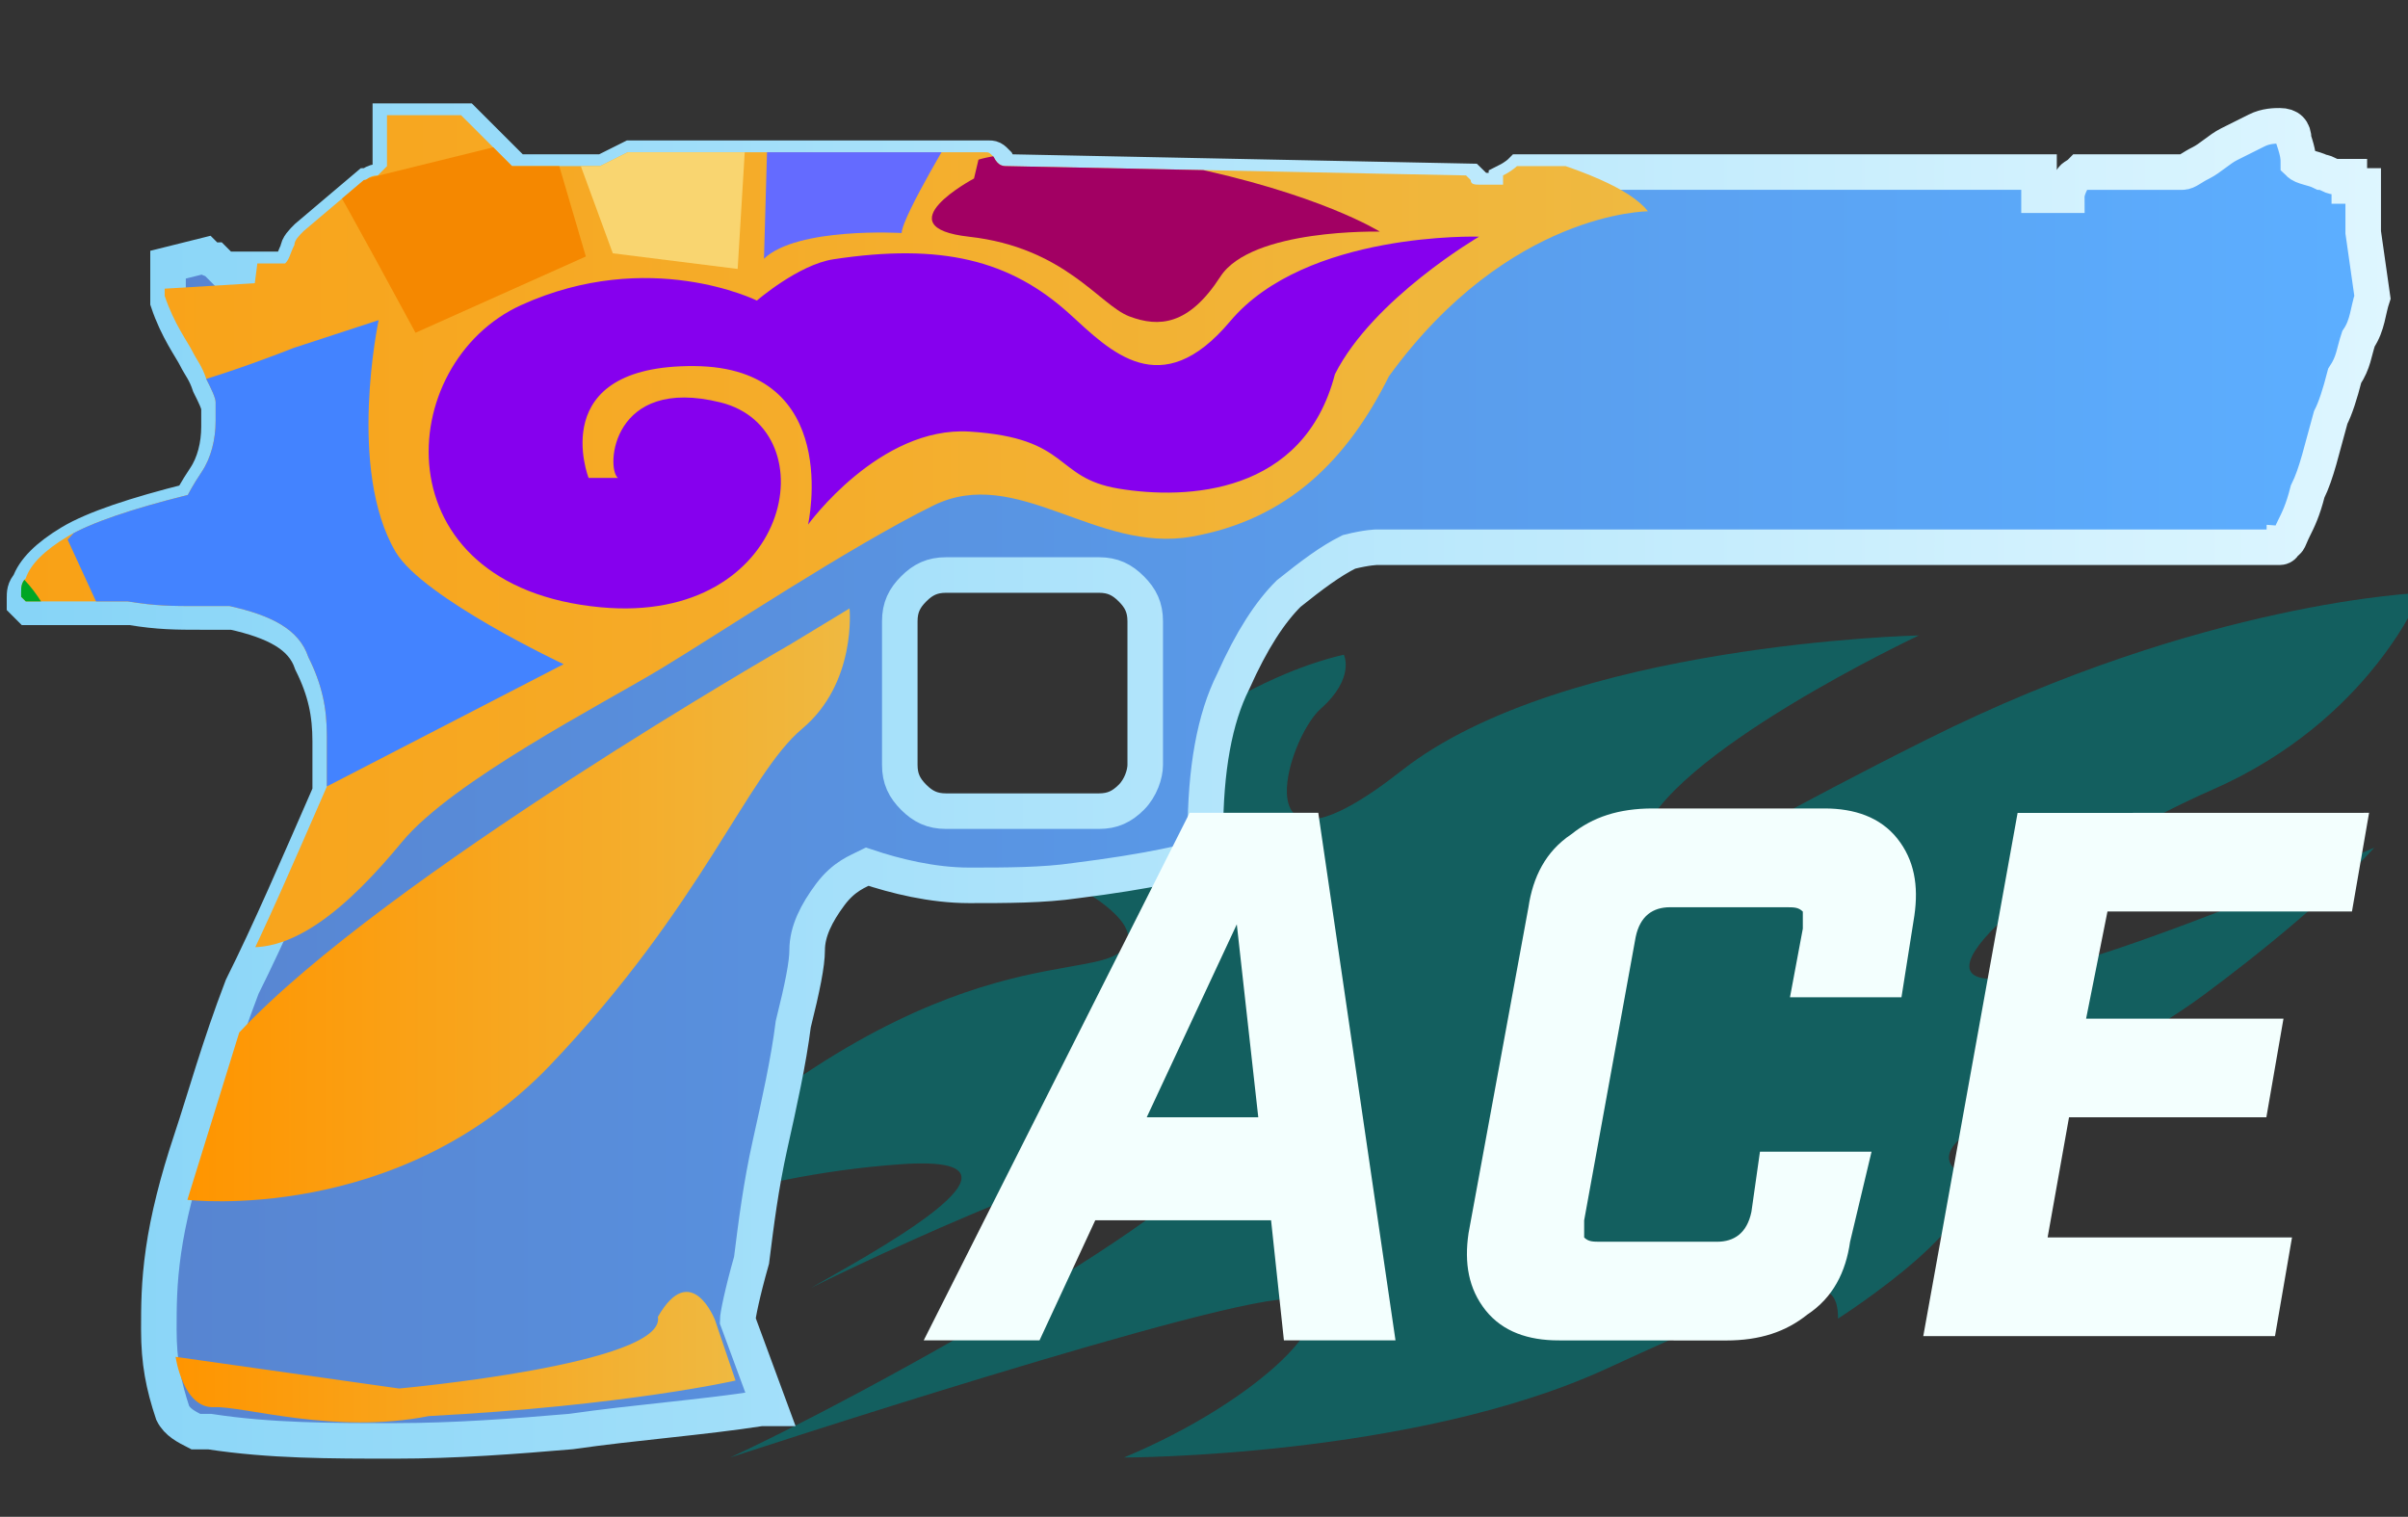 <?xml version="1.0" encoding="utf-8"?>
<!-- Generator: Adobe Illustrator 16.0.0, SVG Export Plug-In . SVG Version: 6.00 Build 0)  -->
<!DOCTYPE svg PUBLIC "-//W3C//DTD SVG 1.0//EN" "http://www.w3.org/TR/2001/REC-SVG-20010904/DTD/svg10.dtd">
<svg version="1.0" id="图层_1" xmlns="http://www.w3.org/2000/svg" xmlns:xlink="http://www.w3.org/1999/xlink" x="0px" y="0px"
	 width="50.8px" height="32px" viewBox="0 0 50.8 32" enable-background="new 0 0 50.8 32" xml:space="preserve">
<rect x="0" y="0" width="50.8" height="32" fill="#333333" stroke="none"/>
<path opacity="0.7" fill="#077272" enable-background="new    " d="M28.351,13.814c0,0-3.501,0.651-6.269,4.561
	c0,0,2.361,1.058,1.547,1.71c-0.815,0.653-4.397-0.324-10.584,5.861c0,0,2.524-1.139,5.942-1.383
	c3.421-0.244-0.895,2.035-1.872,2.604c0,0,6.351-3.173,8.143-2.932c1.791,0.244-6.352,4.886-9.853,6.514
	c0,0,10.667-3.501,11.888-3.338c1.221,0.162-0.652,2.116-3.582,3.338c0,0,6.107,0,10.179-1.873c4.069-1.872,4.886-2.118,4.886-1.058
	c0,0,3.58-2.281,2.523-3.096c-1.058-0.814,2.688-1.872,5.211-3.746c2.525-1.873,3.58-3.094,3.58-3.094s-6.104,2.688-7.978,2.768
	c-1.871,0.083,1.221-2.524,4.559-3.988c3.341-1.466,4.397-4.153,4.397-4.153s-4.562,0.163-10.423,3.094
	c-5.863,2.931-6.514,3.908-6.025,2.118c0.49-1.791,5.862-4.315,5.862-4.315s-7.49,0.163-10.911,2.85
	c-3.418,2.687-2.441-0.651-1.709-1.303C28.595,14.303,28.351,13.814,28.351,13.814z"/>
<linearGradient id="SVGID_1_" gradientUnits="userSpaceOnUse" x1="1113.459" y1="-825.277" x2="1162.831" y2="-825.277" gradientTransform="matrix(1 0 0 -1 -1112.88 -808.799)">
	<stop  offset="0" style="stop-color:#5782CE"/>
	<stop  offset="0.99" style="stop-color:#5CAEFF"/>
</linearGradient>
<linearGradient id="SVGID_2_" gradientUnits="userSpaceOnUse" x1="742.062" y1="578.678" x2="792.354" y2="578.678" gradientTransform="matrix(1 0 0 1 -741.92 -562.199)">
	<stop  offset="0" style="stop-color:#86D4F7"/>
	<stop  offset="1" style="stop-color:#DEF6FF"/>
</linearGradient>
<path fill="url(#SVGID_1_)" stroke="url(#SVGID_2_)" stroke-width="0.75" stroke-miterlimit="10" d="M49.562,3.923
	c0.098,0,0.098,0,0.293,0V4.9l0.195,1.369c-0.098,0.293-0.098,0.585-0.295,0.879c-0.098,0.293-0.098,0.489-0.291,0.782
	c-0.1,0.39-0.196,0.684-0.295,0.879c-0.193,0.684-0.293,1.172-0.487,1.563c-0.099,0.391-0.195,0.586-0.293,0.782
	c-0.099,0.195-0.099,0.293-0.196,0.293c0,0.098-0.097,0.098-0.097,0.098H29.044c0,0-0.195,0-0.586,0.098
	c-0.393,0.195-0.783,0.489-1.271,0.879c-0.393,0.391-0.779,0.977-1.171,1.856c-0.393,0.781-0.587,1.856-0.587,3.224v0.488h-0.098
	c0,0-0.293,0.098-0.782,0.195c-0.488,0.098-1.075,0.195-1.856,0.293c-0.684,0.1-1.465,0.1-2.247,0.1
	c-0.781,0-1.563-0.197-2.149-0.393c-0.195,0.098-0.488,0.195-0.781,0.586c-0.293,0.393-0.488,0.781-0.488,1.173
	c0,0.293-0.098,0.781-0.293,1.563c-0.098,0.781-0.293,1.66-0.489,2.539c-0.196,0.881-0.293,1.66-0.391,2.441
	c-0.195,0.686-0.293,1.174-0.293,1.271l0.684,1.854h-0.195c-1.27,0.196-2.639,0.293-4.006,0.489c-1.172,0.1-2.442,0.197-3.712,0.197
	c-1.367,0-2.638,0-3.908-0.195c-0.098,0-0.195,0-0.293,0c-0.195-0.1-0.391-0.196-0.488-0.393c-0.195-0.586-0.293-1.074-0.293-1.758
	c0-0.488,0-0.979,0.098-1.662c0.098-0.685,0.293-1.465,0.586-2.344c0.293-0.88,0.586-1.953,1.074-3.227
	c0.586-1.172,1.173-2.539,1.857-4.104v-0.195c0-0.096,0-0.194,0-0.292c0-0.195,0-0.391,0-0.586c0-0.586-0.098-1.074-0.391-1.661
	C6.38,13.4,5.793,13.107,4.914,12.911c-0.098,0-0.293,0-0.684,0c-0.489,0-0.879,0-1.465-0.098c-0.488,0-0.977,0-1.466,0
	c-0.391,0-0.684,0-0.684,0l-0.098-0.098v-0.098c0-0.098,0-0.195,0.098-0.293c0.098-0.293,0.391-0.586,0.879-0.879
	c0.489-0.293,1.368-0.586,2.54-0.879c0,0,0.097-0.196,0.293-0.488C4.523,9.786,4.62,9.395,4.62,9.004c0-0.195,0-0.293,0-0.391
	c0-0.098-0.097-0.293-0.195-0.488C4.327,7.832,4.229,7.734,4.131,7.539c-0.097-0.196-0.39-0.586-0.586-1.173V5.584l0.782-0.195
	c0.098,0.098,0.196,0.098,0.196,0.098C4.62,5.584,4.718,5.683,4.718,5.683h1.368c0.098-0.098,0.098-0.196,0.196-0.391
	c0-0.098,0.098-0.196,0.196-0.293l1.27-1.075c0.098,0,0.098-0.097,0.292-0.097c0,0,0.098-0.098,0.195-0.196V3.045
	c0-0.098,0-0.293,0-0.489h1.563l1.075,1.074h1.856l0.586-0.293h7.523c0.098,0,0.098,0,0.195,0.098
	c0.098,0.195,0.195,0.195,0.293,0.195L31,3.826l0.099,0.097c0,0.098,0.098,0.098,0.194,0.098h0.488c0-0.098,0-0.098,0-0.098
	c0-0.097,0-0.097,0-0.097c0.195-0.098,0.293-0.196,0.293-0.196h10.942c0,0.098,0,0.196,0,0.196c0,0.097,0,0.195,0,0.195
	c0,0.098,0,0.098,0,0.098h0.587c0,0,0-0.098,0.098-0.293c0-0.098,0.098-0.098,0.194-0.196h2.149c0.098,0,0.192-0.098,0.391-0.195
	c0.195-0.098,0.391-0.292,0.587-0.39c0.194-0.098,0.39-0.195,0.586-0.293C47.802,2.654,48,2.654,48.096,2.654
	c0.194,0,0.293,0.098,0.293,0.293c0.098,0.293,0.098,0.391,0.098,0.488c0.099,0.098,0.292,0.098,0.489,0.195
	c0.098,0,0.193,0.098,0.292,0.098c0,0,0,0,0.099,0h0.195V3.923L49.562,3.923z M19.959,12.131c-0.293,0-0.489,0.097-0.684,0.293
	c-0.195,0.195-0.293,0.391-0.293,0.684v3.028c0,0.293,0.098,0.488,0.293,0.684c0.195,0.195,0.391,0.293,0.684,0.293h3.224
	c0.293,0,0.488-0.098,0.684-0.293c0.196-0.195,0.293-0.488,0.293-0.684v-3.028c0-0.293-0.097-0.488-0.293-0.684
	c-0.196-0.196-0.391-0.293-0.684-0.293H19.959z"/>
<g>
	<g>
		<defs>
			<path id="SVGID_3_" d="M49.491,3.798c0.098,0,0.098,0,0.293,0v0.977l0.195,1.369c-0.098,0.293-0.098,0.585-0.295,0.879
				c-0.098,0.293-0.098,0.489-0.291,0.782c-0.1,0.39-0.196,0.684-0.295,0.879c-0.193,0.684-0.293,1.172-0.487,1.563
				c-0.099,0.391-0.195,0.586-0.293,0.782c-0.099,0.195-0.099,0.293-0.196,0.293c0,0.098-0.097,0.098-0.097,0.098H28.973
				c0,0-0.195,0-0.586,0.098c-0.392,0.195-0.783,0.489-1.271,0.879c-0.392,0.391-0.78,0.977-1.171,1.856
				c-0.393,0.781-0.587,1.856-0.587,3.224v0.488h-0.098c0,0-0.293,0.098-0.782,0.195c-0.488,0.098-1.075,0.195-1.856,0.293
				c-0.684,0.1-1.465,0.1-2.247,0.1c-0.781,0-1.563-0.197-2.149-0.393c-0.195,0.098-0.488,0.195-0.781,0.586
				c-0.293,0.393-0.488,0.781-0.488,1.173c0,0.293-0.098,0.781-0.293,1.563c-0.098,0.781-0.293,1.66-0.489,2.539
				c-0.196,0.881-0.293,1.66-0.391,2.442c-0.195,0.685-0.293,1.173-0.293,1.271l0.684,1.855H15.98
				c-1.27,0.196-2.639,0.293-4.006,0.489c-1.173,0.099-2.443,0.196-3.713,0.196c-1.367,0-2.638,0-3.908-0.195
				c-0.098,0-0.195,0-0.293,0c-0.195-0.1-0.391-0.196-0.488-0.393C3.378,29.102,3.28,28.613,3.28,27.93c0-0.488,0-0.978,0.098-1.662
				c0.098-0.684,0.293-1.465,0.586-2.343c0.293-0.88,0.586-1.954,1.074-3.226c0.586-1.172,1.173-2.54,1.857-4.104V16.4
				c0-0.097,0-0.195,0-0.292c0-0.195,0-0.391,0-0.586c0-0.586-0.098-1.074-0.391-1.661c-0.195-0.586-0.782-0.879-1.661-1.075
				c-0.098,0-0.293,0-0.684,0c-0.489,0-0.879,0-1.465-0.098c-0.488,0-0.977,0-1.466,0c-0.391,0-0.684,0-0.684,0L0.446,12.59v-0.098
				c0-0.098,0-0.195,0.098-0.293c0.098-0.293,0.391-0.586,0.879-0.879c0.489-0.293,1.368-0.586,2.54-0.879
				c0,0,0.097-0.196,0.293-0.488C4.452,9.661,4.549,9.27,4.549,8.879c0-0.195,0-0.293,0-0.391C4.549,8.39,4.452,8.195,4.354,8
				C4.256,7.707,4.158,7.609,4.06,7.414C3.963,7.218,3.67,6.828,3.474,6.241V5.459l0.782-0.195c0.098,0.098,0.196,0.098,0.196,0.098
				c0.097,0.097,0.195,0.196,0.195,0.196h1.368C6.113,5.46,6.113,5.362,6.211,5.167c0-0.098,0.098-0.196,0.196-0.293l1.27-1.075
				c0.098,0,0.098-0.097,0.292-0.097c0,0,0.098-0.098,0.195-0.196V2.92c0-0.098,0-0.293,0-0.489h1.563l1.075,1.074h1.856
				l0.586-0.293h7.523c0.098,0,0.098,0,0.195,0.098c0.098,0.195,0.195,0.195,0.293,0.195l9.673,0.196l0.098,0.097
				c0,0.098,0.098,0.098,0.195,0.098h0.488c0-0.098,0-0.098,0-0.098c0-0.097,0-0.097,0-0.097c0.195-0.098,0.293-0.196,0.293-0.196
				h10.942c0,0.098,0,0.196,0,0.196c0,0.097,0,0.195,0,0.195c0,0.098,0,0.098,0,0.098h0.587c0,0,0-0.098,0.098-0.293
				c0-0.098,0.098-0.098,0.194-0.196h2.149c0.098,0,0.193-0.098,0.391-0.195c0.195-0.098,0.391-0.292,0.587-0.39
				c0.194-0.098,0.39-0.195,0.586-0.293c0.194-0.098,0.392-0.098,0.488-0.098c0.194,0,0.293,0.098,0.293,0.293
				c0.098,0.293,0.098,0.391,0.098,0.488c0.099,0.098,0.292,0.098,0.489,0.195c0.098,0,0.193,0.098,0.292,0.098c0,0,0,0,0.099,0
				h0.195V3.798L49.491,3.798z M19.888,12.006c-0.293,0-0.489,0.097-0.684,0.293c-0.195,0.195-0.293,0.391-0.293,0.684v3.028
				c0,0.293,0.098,0.488,0.293,0.684c0.195,0.195,0.391,0.293,0.684,0.293h3.224c0.293,0,0.488-0.098,0.684-0.293
				c0.196-0.195,0.293-0.488,0.293-0.684v-3.028c0-0.293-0.097-0.488-0.293-0.684c-0.196-0.196-0.391-0.293-0.684-0.293H19.888z"/>
		</defs>
		<clipPath id="SVGID_4_">
			<use xlink:href="#SVGID_3_"  overflow="visible"/>
		</clipPath>
		<g clip-path="url(#SVGID_4_)">
			<polygon display="none" fill="#E08300" stroke="#DDBE26" stroke-miterlimit="10" points="19.617,11.966 30.76,12.832 
				30.377,17.841 19.236,16.977 			"/>
			<polygon display="none" fill="#148193" points="28.807,22.335 19.707,26.341 19.336,7.607 25.603,11.129 28.283,10.417 			"/>
			
				<linearGradient id="SVGID_5_" gradientUnits="userSpaceOnUse" x1="724.967" y1="572.733" x2="776.686" y2="572.733" gradientTransform="matrix(1 0 0 1 -741.92 -562.199)">
				<stop  offset="5.581969e-004" style="stop-color:#FF9500"/>
				<stop  offset="1" style="stop-color:#EFB941"/>
			</linearGradient>
			<path fill="url(#SVGID_5_)" d="M-16.786,6.325h16.372l5.789-0.35l0.438-3.368l9.62-1.525L20.781,1.4
				c0,0,12.508,1.157,13.985,3.058c0,0-2.938,0-5.464,3.479c-0.881,1.773-2.141,3.025-4.16,3.384
				c-2.022,0.358-3.69-1.524-5.452-0.656c-1.764,0.869-4.503,2.691-5.746,3.442c-1.243,0.751-4.401,2.369-5.464,3.656
				c-1.063,1.287-2.47,2.646-3.788,2.096c-1.318-0.545-3.069-1.488-3.069-1.488l-6.047,0.133l-5.839,0.096l-5.732,0.771
				l-0.958-1.141L-16.786,6.325z"/>
			<path fill="#300093" d="M-10.94,9.713c0,0-5.126,0.046-5.645,3.686c-0.671,4.691,5.345,2.984,5.345,2.984
				S-13.441,13.264-10.94,9.713z"/>
			<linearGradient id="SVGID_6_" gradientUnits="userSpaceOnUse" x1="3.704" y1="28.631" x2="15.516" y2="28.631">
				<stop  offset="5.581969e-004" style="stop-color:#FF9500"/>
				<stop  offset="1" style="stop-color:#EFB941"/>
			</linearGradient>
			<path fill="url(#SVGID_6_)" d="M3.704,28.625l4.714,0.668c0,0,5.648-0.512,5.461-1.512c0.7-1.219,1.203,0.062,1.203,0.062
				l0.435,1.282c0,0-2.313,0.531-6.473,0.75c-1.983,0.395-3.918-0.217-4.527-0.188C3.86,29.719,3.704,28.625,3.704,28.625z"/>
			<path fill="#4383FF" d="M6.192,7.341c0,0-2.536,1.016-3.534,1.016c-0.999,0,1.038,0.635,1.038,0.635l-2.27,2.391l2.985,6.492
				l7.479-3.863c0,0-2.965-1.393-3.542-2.366C7.318,9.905,7.988,6.754,7.988,6.754L6.192,7.341z"/>
			<path fill="#8600EE" d="M15.967,6.341c0,0-2.275-1.129-4.971,0.095c-2.695,1.224-3.009,5.944,1.681,6.376
				c4.025,0.373,4.82-3.751,2.525-4.322c-2.296-0.571-2.425,1.385-2.166,1.592h-0.619c0,0-0.93-2.383,2.23-2.359
				c3.144,0.023,2.4,3.344,2.4,3.344s1.506-2.081,3.408-1.962c2.148,0.136,1.763,0.974,3.144,1.203
				c1.438,0.239,3.906,0.125,4.563-2.413c0.806-1.599,3.041-2.902,3.041-2.902s-3.653-0.118-5.253,1.787
				c-1.463,1.741-2.526,0.626-3.382-0.154c-1.259-1.144-2.711-1.501-4.986-1.156C16.844,5.583,15.967,6.341,15.967,6.341z"/>
			<ellipse fill="#00A625" cx="-2.505" cy="14.012" rx="3.758" ry="2.99"/>
			<path fill="#A20063" d="M20.642,3.368c0,0,1.403-0.459,4.292,0.125c2.889,0.584,4.176,1.394,4.176,1.394
				s-2.711-0.071-3.367,0.953c-0.663,1.024-1.29,1.072-1.918,0.835c-0.63-0.239-1.361-1.455-3.382-1.681
				c-1.823-0.204,0.105-1.228,0.105-1.228L20.642,3.368z"/>
			<path fill="#F58800" d="M7.06,3.933C7.104,3.946,8.766,7.02,8.766,7.02l3.593-1.609l-0.763-2.597L7.06,3.933z"/>
			<polygon fill="#F9D570" points="12,2.814 12.928,5.344 15.562,5.674 15.757,2.458 			"/>
			<path fill="#646BFF" d="M20.218,2.611c0,0-1.182,1.942-1.197,2.305c0,0-2.203-0.132-2.904,0.543l0.09-3.146L20.218,2.611z"/>
			<linearGradient id="SVGID_7_" gradientUnits="userSpaceOnUse" x1="3.954" y1="19.09" x2="17.929" y2="19.09">
				<stop  offset="5.581969e-004" style="stop-color:#FF9500"/>
				<stop  offset="1" style="stop-color:#EFB941"/>
			</linearGradient>
			<path fill="url(#SVGID_7_)" d="M16.672,13.594c0,0-8.563,4.906-11.625,8.188l-1.094,3.531c0,0,4.438,0.531,7.656-2.844
				s4.156-6.125,5.313-7.094s1-2.539,1-2.539L16.672,13.594z"/>
		</g>
	</g>
</g>
<g>
	<path fill="#F3FFFE" d="M23.106,25.744l-1.176,2.534h-2.443l5.61-11.13h2.714l1.629,11.13h-2.354l-0.271-2.534H23.106z
		 M26.092,19.501l-1.9,4.07h2.353L26.092,19.501z"/>
	<path fill="#F3FFFE" d="M32.877,28.278c-0.633,0-1.176-0.182-1.537-0.635c-0.359-0.453-0.453-0.994-0.359-1.627l1.264-6.877
		c0.094-0.635,0.362-1.178,0.905-1.539c0.452-0.362,0.998-0.544,1.72-0.544h3.619c0.633,0,1.176,0.182,1.537,0.634
		c0.36,0.453,0.452,0.996,0.36,1.629l-0.272,1.721h-2.352l0.271-1.448c0-0.182,0-0.271,0-0.36c-0.093-0.092-0.182-0.092-0.361-0.092
		h-2.441c-0.359,0-0.633,0.182-0.725,0.633l-1.086,5.973c0,0.182,0,0.271,0,0.361c0.093,0.09,0.181,0.09,0.363,0.09h2.44
		c0.36,0,0.633-0.18,0.726-0.633l0.18-1.267h2.354l-0.453,1.901c-0.09,0.634-0.357,1.177-0.904,1.537
		c-0.451,0.361-0.994,0.545-1.717,0.545L32.877,28.278L32.877,28.278z"/>
	<path fill="#F3FFFE" d="M49.979,17.148l-0.361,2.081h-5.158l-0.451,2.262h4.164l-0.361,2.08h-4.163l-0.452,2.535h5.156
		l-0.359,2.082h-7.42l1.99-11.038L49.979,17.148L49.979,17.148z"/>
</g>
</svg>

